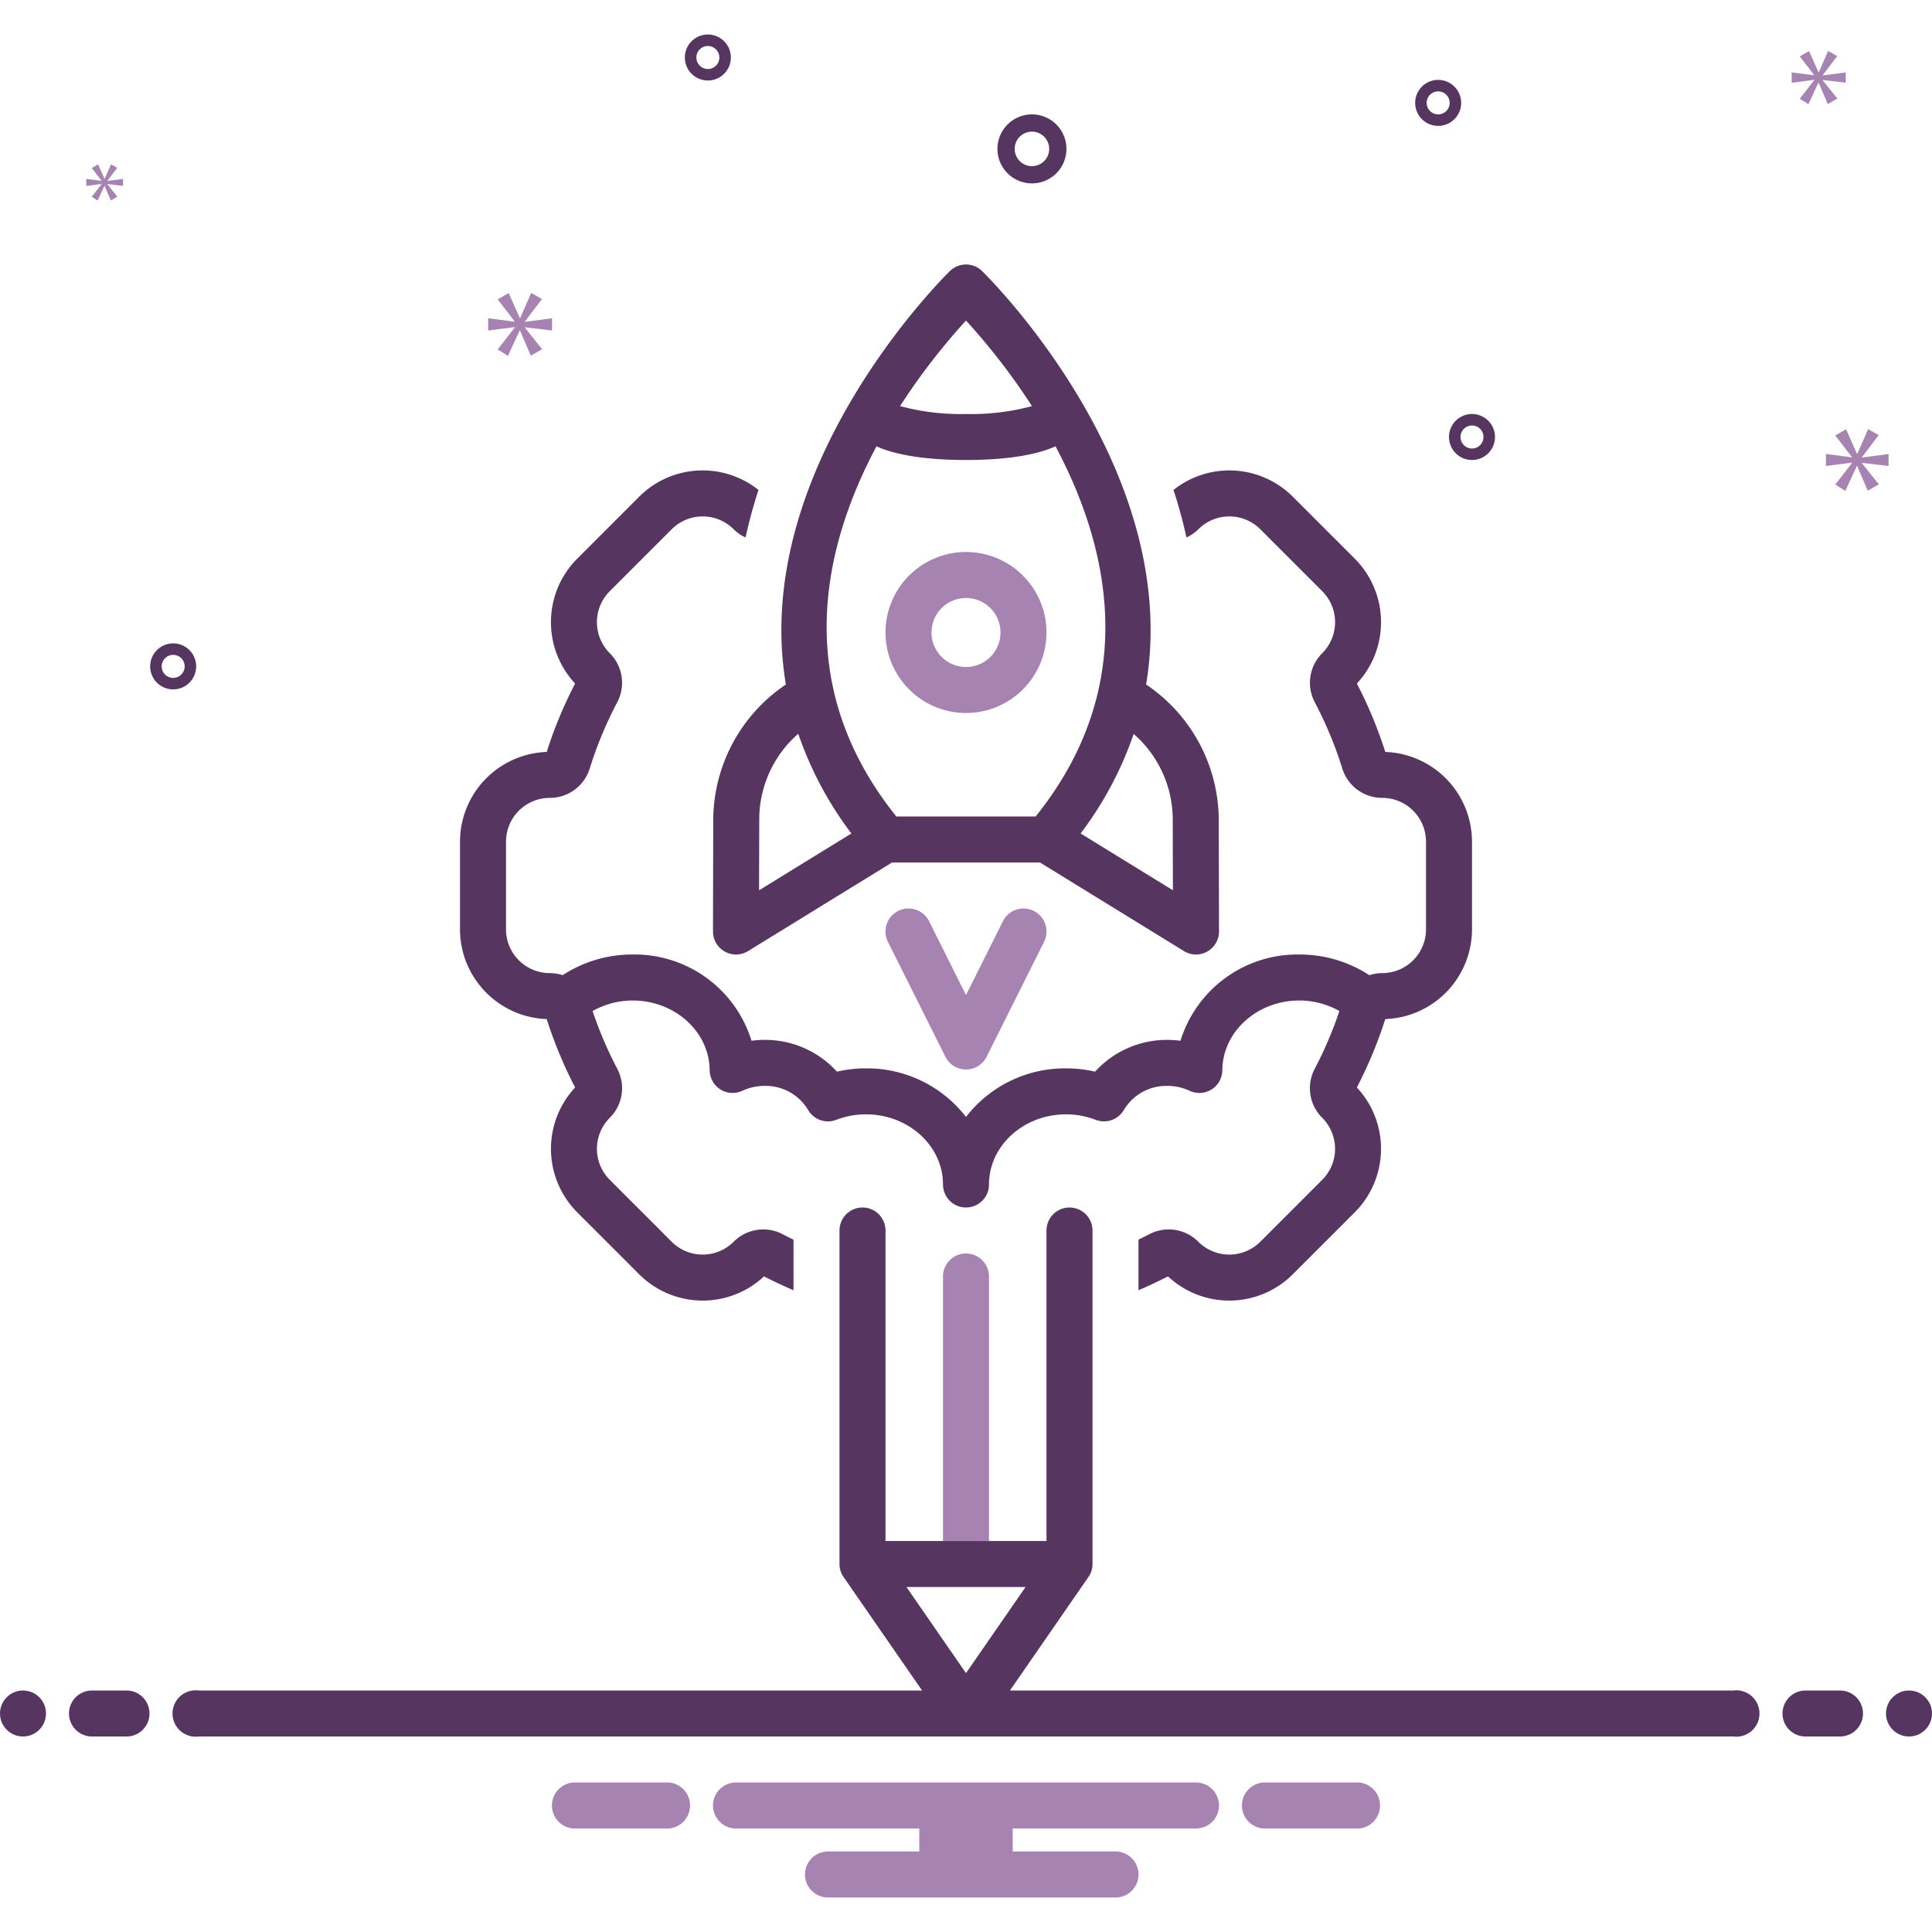 <svg xmlns="http://www.w3.org/2000/svg" viewBox="0 0 168 168">
    <path fill="#563560" d="M62.023,71.13C62,79.684,62,81,62,81a2,2,0,0,0,3.048,1.703l12.518-7.703H90.434l12.518,7.703A2,2,0,0,0,106,81s0-1.316-.023-9.87a14.261,14.261,0,0,0-6.315-11.608c3.177-18.926-14.059-35.756-14.279-35.967a1.999,1.999,0,0,0-2.767,0c-.22.211-17.456,17.041-14.279,35.967A14.261,14.261,0,0,0,62.023,71.13Zm39.954.011c.007,2.798.013,4.82.016,6.275l-8.028-4.94a30.989,30.989,0,0,0,4.615-8.654A9.892,9.892,0,0,1,101.977,71.141ZM84,27.876a55.739,55.739,0,0,1,5.734,7.439A20.286,20.286,0,0,1,84,36a20.286,20.286,0,0,1-5.734-.686A55.739,55.739,0,0,1,84,27.876ZM76.216,38.81c2.164.988,5.463,1.19,7.784,1.19s5.62-.202,7.784-1.19c4.617,8.671,7.492,20.707-1.727,32.19H77.942C68.724,59.517,71.598,47.481,76.216,38.81ZM69.414,63.804a30.981,30.981,0,0,0,4.62,8.672l-8.028,4.94c.003-1.455.009-3.478.016-6.275A9.888,9.888,0,0,1,69.414,63.804Z"/>
    <path fill="#a783b2" d="M84 62a7 7 0 10-7-7A7.008 7.008 0 0084 62zm0-10a3 3 0 11-3 3A3.003 3.003 0 0184 52zM87.211 80.106L84 86.528l-3.211-6.422a2 2 0 00-3.578 1.789l5 10a2 2 0 003.578 0l5-10a2 2 0 00-3.578-1.789z"/>
    <path fill="#563560" d="M47.54 88.615a38.132 38.132 0 002.471 5.949 7.82 7.82 0 00.182 10.855l5.387 5.388a7.81 7.81 0 0010.856.183c.838.434 1.695.832 2.563 1.203v-4.399c-.314-.153-.629-.305-.938-.468a3.627 3.627 0 00-4.26.648l-.005.005a3.81 3.81 0 01-5.388-0L53.022 102.591a3.81 3.81 0 010-5.388l.005-.005a3.628 3.628 0 00.648-4.261 34.048 34.048 0 01-2.145-5.022 7.108 7.108 0 013.488-.915c3.663 0 6.665 2.716 6.691 6.055a2 2 0 002.843 1.798 4.563 4.563 0 011.938-.428 4.305 4.305 0 013.772 2.078 1.996 1.996 0 002.452.875A7.214 7.214 0 0175.306 96.9C78.997 96.9 82 99.636 82 103a2 2 0 004 0C86 99.636 89.003 96.9 92.694 96.9a7.214 7.214 0 012.591.478 2 2 0 002.452-.875 4.305 4.305 0 013.772-2.078 4.554 4.554 0 011.937.428 2 2 0 002.844-1.797c.026-3.339 3.028-6.056 6.691-6.056a7.108 7.108 0 013.488.915 34.055 34.055 0 01-2.145 5.022 3.628 3.628 0 00.648 4.261l.005.005a3.81 3.81 0 010 5.388l-5.387 5.388a3.81 3.81 0 01-5.388 0l-.005-.005a3.627 3.627 0 00-4.26-.648c-.309.163-.624.314-.938.468v4.399c.868-.371 1.726-.769 2.564-1.203a7.809 7.809 0 0010.855-.183l5.387-5.388a7.819 7.819 0 00.183-10.856A38.145 38.145 0 00120.46 88.615 7.819 7.819 0 00128 80.81v-7.619a7.819 7.819 0 00-7.54-7.805 38.135 38.135 0 00-2.471-5.949 7.82 7.82 0 00-.182-10.855l-5.387-5.388a7.802 7.802 0 00-10.377-.591c.442 1.35.818 2.73 1.127 4.132a3.62 3.62 0 001.029-.708l.005-.005a3.81 3.81 0 015.388 0l5.387 5.388a3.81 3.81 0 010 5.387l-.005.005a3.628 3.628 0 00-.648 4.26 34.017 34.017 0 012.398 5.774 3.626 3.626 0 003.467 2.544h0A3.81 3.81 0 01124 73.191v7.619a3.809 3.809 0 01-3.81 3.81h-0a3.639 3.639 0 00-1.119.178 11.07 11.07 0 00-6.089-1.797 10.645 10.645 0 00-10.331 7.5 8.604 8.604 0 00-1.142-.075 8.421 8.421 0 00-6.285 2.762A11.244 11.244 0 0092.694 92.9 10.891 10.891 0 0084 97.125 10.891 10.891 0 0075.306 92.9a11.244 11.244 0 00-2.53.287 8.421 8.421 0 00-6.285-2.762 8.604 8.604 0 00-1.142.075 10.645 10.645 0 00-10.331-7.5 11.07 11.07 0 00-6.089 1.797 3.639 3.639 0 00-1.119-.178h-0A3.809 3.809 0 0144 80.81v-7.619A3.81 3.81 0 0147.81 69.381h0a3.626 3.626 0 003.467-2.544 34.007 34.007 0 012.398-5.774 3.628 3.628 0 00-.648-4.26L53.022 56.797a3.81 3.81 0 010-5.387L58.409 46.022a3.809 3.809 0 015.387 0l.005.005a3.619 3.619 0 001.029.708c.309-1.402.684-2.782 1.126-4.132a7.801 7.801 0 00-10.377.59l-5.387 5.388a7.819 7.819 0 00-.182 10.856 38.135 38.135 0 00-2.471 5.949A7.819 7.819 0 0040 73.191v7.619A7.819 7.819 0 0047.54 88.615zM89.734 15.947a3 3 0 10-3-3A3.003 3.003 0 0089.734 15.947zm0-4.5a1.5 1.5 0 11-1.5 1.5A1.501 1.501 0 0189.734 11.447zM125.058 6.947a2 2 0 102 2A2.002 2.002 0 00125.058 6.947zm0 3a1 1 0 111-1A1.001 1.001 0 01125.058 9.947zM61.553 3a2 2 0 102 2A2.002 2.002 0 0061.553 3zm0 3a1 1 0 111-1A1.001 1.001 0 0161.553 6zM128 36a2 2 0 102 2A2.002 2.002 0 00128 36zm0 3a1 1 0 111-1A1.001 1.001 0 01128 39zM17.058 57.947a2 2 0 10-2 2A2.002 2.002 0 0017.058 57.947zm-3 0a1 1 0 111 1A1.001 1.001 0 0114.058 57.947z"/>
    <polygon fill="#a783b2" points="45.641 27.958 47.128 26.002 46.189 25.47 45.235 27.66 45.203 27.66 44.233 25.486 43.278 26.034 44.749 27.943 44.749 27.974 42.448 27.676 42.448 28.74 44.764 28.443 44.764 28.474 43.278 30.383 44.169 30.947 45.187 28.74 45.218 28.74 46.157 30.931 47.143 30.368 45.641 28.49 45.641 28.459 48.003 28.74 48.003 27.676 45.641 27.989 45.641 27.958"/>
    <polygon fill="#a783b2" points="8.834 16.013 7.978 17.112 8.492 17.437 9.078 16.166 9.095 16.166 9.636 17.428 10.204 17.103 9.339 16.022 9.339 16.004 10.699 16.166 10.699 15.554 9.339 15.734 9.339 15.716 10.195 14.59 9.655 14.283 9.105 15.544 9.087 15.544 8.528 14.292 7.978 14.607 8.826 15.707 8.826 15.725 7.501 15.554 7.501 16.166 8.834 15.995 8.834 16.013"/>
    <polygon fill="#a783b2" points="164.224 40.522 164.224 39.478 161.907 39.785 161.907 39.754 163.366 37.836 162.445 37.314 161.509 39.462 161.477 39.462 160.527 37.329 159.589 37.867 161.033 39.739 161.033 39.77 158.776 39.478 158.776 40.522 161.048 40.23 161.048 40.261 159.589 42.133 160.464 42.686 161.463 40.522 161.492 40.522 162.413 42.67 163.381 42.118 161.907 40.276 161.907 40.245 164.224 40.522"/>
    <polygon fill="#a783b2" points="158.501 6.532 159.759 4.878 158.965 4.428 158.157 6.281 158.13 6.281 157.31 4.441 156.501 4.904 157.746 6.519 157.746 6.546 155.8 6.294 155.8 7.194 157.759 6.943 157.759 6.969 156.501 8.584 157.256 9.061 158.117 7.194 158.143 7.194 158.938 9.048 159.772 8.571 158.501 6.982 158.501 6.956 160.499 7.194 160.499 6.294 158.501 6.559 158.501 6.532"/>
    <circle cx="2" cy="149" r="2" fill="#563560"/>
    <path fill="#563560" d="M11 147H8a2 2 0 000 4h3a2 2 0 000-4zM160 147h-3a2 2 0 000 4h3a2 2 0 000-4z"/>
    <circle cx="166" cy="149" r="2" fill="#563560"/>
    <path fill="#a783b2" d="M118.154 155h-8.308a2.006 2.006 0 000 4h8.308a2.006 2.006 0 000-4zM58.154 155H49.846a2.006 2.006 0 000 4h8.308a2.006 2.006 0 000-4zM104 155H64a2 2 0 000 4H79.94v2H72a2 2 0 000 4H97a2 2 0 000-4H88.06v-2H104a2 2 0 000-4z"/>
    <path fill="#563560" d="M150.72,147H87.82l6.82-9.86A1.953,1.953,0,0,0,95,136V107a2,2,0,0,0-4,0v27H77V107a2,2,0,0,0-4,0v29a1.953,1.953,0,0,0,.36,1.14L80.18,147H17.28a2.017,2.017,0,1,0,0,4H150.72a2.017,2.017,0,1,0,0-4Zm-71.9-9H89.18L84,145.49Z"/>
    <path fill="#a783b2" d="M86,111v23H82V111a2,2,0,0,1,4,0Z"/>
</svg>